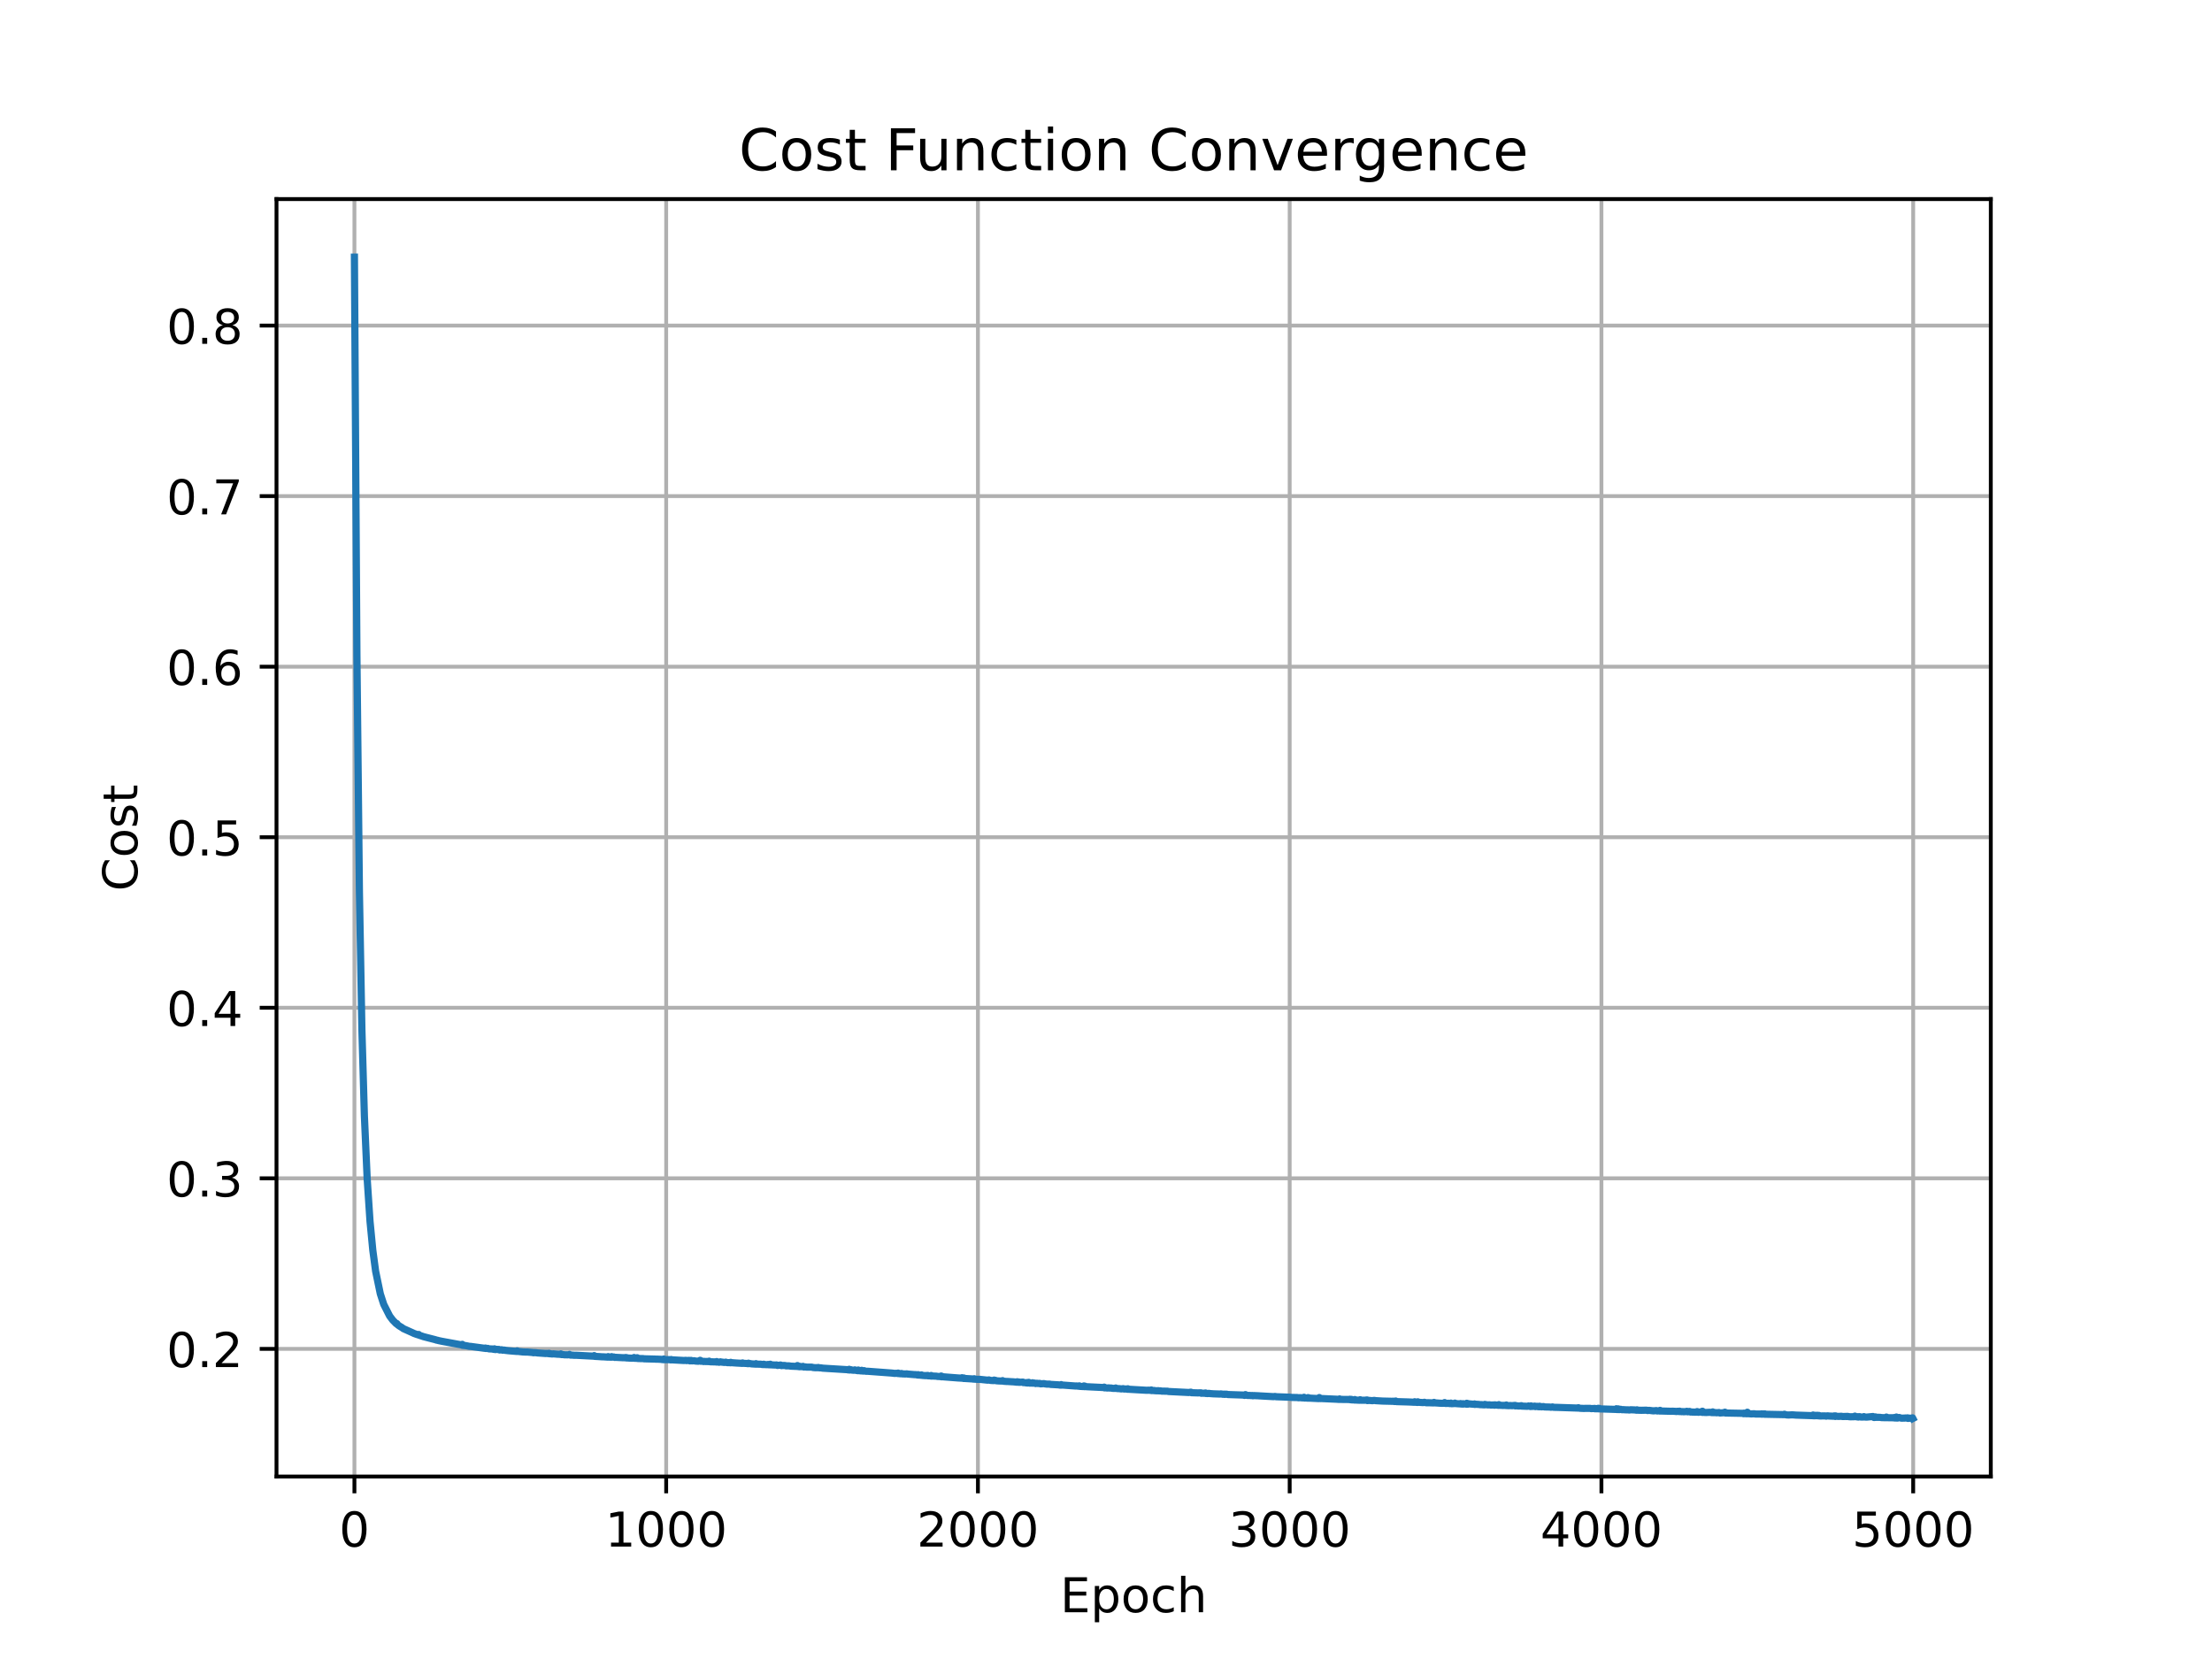 <?xml version="1.0" encoding="utf-8" standalone="no"?>
<!DOCTYPE svg PUBLIC "-//W3C//DTD SVG 1.1//EN"
  "http://www.w3.org/Graphics/SVG/1.1/DTD/svg11.dtd">
<!-- Created with matplotlib (https://matplotlib.org/) -->
<svg height="345.6pt" version="1.1" viewBox="0 0 460.8 345.6" width="460.8pt" xmlns="http://www.w3.org/2000/svg" xmlns:xlink="http://www.w3.org/1999/xlink">
 <defs>
  <style type="text/css">
*{stroke-linecap:butt;stroke-linejoin:round;}
  </style>
 </defs>
 <g id="figure_1">
  <g id="patch_1">
   <path d="M 0 345.6 
L 460.8 345.6 
L 460.8 0 
L 0 0 
z
" style="fill:#ffffff;"/>
  </g>
  <g id="axes_1">
   <g id="patch_2">
    <path d="M 57.6 307.584 
L 414.72 307.584 
L 414.72 41.472 
L 57.6 41.472 
z
" style="fill:#ffffff;"/>
   </g>
   <g id="matplotlib.axis_1">
    <g id="xtick_1">
     <g id="line2d_1">
      <path clip-path="url(#p5c2b0255cf)" d="M 73.833 307.584 
L 73.833 41.472 
" style="fill:none;stroke:#b0b0b0;stroke-linecap:square;stroke-width:0.8;"/>
     </g>
     <g id="line2d_2">
      <defs>
       <path d="M 0 0 
L 0 3.5 
" id="m0bdef5dbe7" style="stroke:#000000;stroke-width:0.8;"/>
      </defs>
      <g>
       <use style="stroke:#000000;stroke-width:0.8;" x="73.833" xlink:href="#m0bdef5dbe7" y="307.584"/>
      </g>
     </g>
     <g id="text_1">
      <!-- 0 -->
      <defs>
       <path d="M 31.781 66.406 
Q 24.172 66.406 20.328 58.906 
Q 16.5 51.422 16.5 36.375 
Q 16.5 21.391 20.328 13.891 
Q 24.172 6.391 31.781 6.391 
Q 39.453 6.391 43.281 13.891 
Q 47.125 21.391 47.125 36.375 
Q 47.125 51.422 43.281 58.906 
Q 39.453 66.406 31.781 66.406 
z
M 31.781 74.219 
Q 44.047 74.219 50.516 64.516 
Q 56.984 54.828 56.984 36.375 
Q 56.984 17.969 50.516 8.266 
Q 44.047 -1.422 31.781 -1.422 
Q 19.531 -1.422 13.062 8.266 
Q 6.594 17.969 6.594 36.375 
Q 6.594 54.828 13.062 64.516 
Q 19.531 74.219 31.781 74.219 
z
" id="DejaVuSans-48"/>
      </defs>
      <g transform="translate(70.651 322.182)scale(0.1 -0.1)">
       <use xlink:href="#DejaVuSans-48"/>
      </g>
     </g>
    </g>
    <g id="xtick_2">
     <g id="line2d_3">
      <path clip-path="url(#p5c2b0255cf)" d="M 138.777 307.584 
L 138.777 41.472 
" style="fill:none;stroke:#b0b0b0;stroke-linecap:square;stroke-width:0.8;"/>
     </g>
     <g id="line2d_4">
      <g>
       <use style="stroke:#000000;stroke-width:0.8;" x="138.777" xlink:href="#m0bdef5dbe7" y="307.584"/>
      </g>
     </g>
     <g id="text_2">
      <!-- 1000 -->
      <defs>
       <path d="M 12.406 8.297 
L 28.516 8.297 
L 28.516 63.922 
L 10.984 60.406 
L 10.984 69.391 
L 28.422 72.906 
L 38.281 72.906 
L 38.281 8.297 
L 54.391 8.297 
L 54.391 0 
L 12.406 0 
z
" id="DejaVuSans-49"/>
      </defs>
      <g transform="translate(126.052 322.182)scale(0.1 -0.1)">
       <use xlink:href="#DejaVuSans-49"/>
       <use x="63.623" xlink:href="#DejaVuSans-48"/>
       <use x="127.246" xlink:href="#DejaVuSans-48"/>
       <use x="190.869" xlink:href="#DejaVuSans-48"/>
      </g>
     </g>
    </g>
    <g id="xtick_3">
     <g id="line2d_5">
      <path clip-path="url(#p5c2b0255cf)" d="M 203.721 307.584 
L 203.721 41.472 
" style="fill:none;stroke:#b0b0b0;stroke-linecap:square;stroke-width:0.8;"/>
     </g>
     <g id="line2d_6">
      <g>
       <use style="stroke:#000000;stroke-width:0.8;" x="203.721" xlink:href="#m0bdef5dbe7" y="307.584"/>
      </g>
     </g>
     <g id="text_3">
      <!-- 2000 -->
      <defs>
       <path d="M 19.188 8.297 
L 53.609 8.297 
L 53.609 0 
L 7.328 0 
L 7.328 8.297 
Q 12.938 14.109 22.625 23.891 
Q 32.328 33.688 34.812 36.531 
Q 39.547 41.844 41.422 45.531 
Q 43.312 49.219 43.312 52.781 
Q 43.312 58.594 39.234 62.25 
Q 35.156 65.922 28.609 65.922 
Q 23.969 65.922 18.812 64.312 
Q 13.672 62.703 7.812 59.422 
L 7.812 69.391 
Q 13.766 71.781 18.938 73 
Q 24.125 74.219 28.422 74.219 
Q 39.75 74.219 46.484 68.547 
Q 53.219 62.891 53.219 53.422 
Q 53.219 48.922 51.531 44.891 
Q 49.859 40.875 45.406 35.406 
Q 44.188 33.984 37.641 27.219 
Q 31.109 20.453 19.188 8.297 
z
" id="DejaVuSans-50"/>
      </defs>
      <g transform="translate(190.996 322.182)scale(0.1 -0.1)">
       <use xlink:href="#DejaVuSans-50"/>
       <use x="63.623" xlink:href="#DejaVuSans-48"/>
       <use x="127.246" xlink:href="#DejaVuSans-48"/>
       <use x="190.869" xlink:href="#DejaVuSans-48"/>
      </g>
     </g>
    </g>
    <g id="xtick_4">
     <g id="line2d_7">
      <path clip-path="url(#p5c2b0255cf)" d="M 268.664 307.584 
L 268.664 41.472 
" style="fill:none;stroke:#b0b0b0;stroke-linecap:square;stroke-width:0.8;"/>
     </g>
     <g id="line2d_8">
      <g>
       <use style="stroke:#000000;stroke-width:0.8;" x="268.664" xlink:href="#m0bdef5dbe7" y="307.584"/>
      </g>
     </g>
     <g id="text_4">
      <!-- 3000 -->
      <defs>
       <path d="M 40.578 39.312 
Q 47.656 37.797 51.625 33 
Q 55.609 28.219 55.609 21.188 
Q 55.609 10.406 48.188 4.484 
Q 40.766 -1.422 27.094 -1.422 
Q 22.516 -1.422 17.656 -0.516 
Q 12.797 0.391 7.625 2.203 
L 7.625 11.719 
Q 11.719 9.328 16.594 8.109 
Q 21.484 6.891 26.812 6.891 
Q 36.078 6.891 40.938 10.547 
Q 45.797 14.203 45.797 21.188 
Q 45.797 27.641 41.281 31.266 
Q 36.766 34.906 28.719 34.906 
L 20.219 34.906 
L 20.219 43.016 
L 29.109 43.016 
Q 36.375 43.016 40.234 45.922 
Q 44.094 48.828 44.094 54.297 
Q 44.094 59.906 40.109 62.906 
Q 36.141 65.922 28.719 65.922 
Q 24.656 65.922 20.016 65.031 
Q 15.375 64.156 9.812 62.312 
L 9.812 71.094 
Q 15.438 72.656 20.344 73.438 
Q 25.25 74.219 29.594 74.219 
Q 40.828 74.219 47.359 69.109 
Q 53.906 64.016 53.906 55.328 
Q 53.906 49.266 50.438 45.094 
Q 46.969 40.922 40.578 39.312 
z
" id="DejaVuSans-51"/>
      </defs>
      <g transform="translate(255.939 322.182)scale(0.1 -0.1)">
       <use xlink:href="#DejaVuSans-51"/>
       <use x="63.623" xlink:href="#DejaVuSans-48"/>
       <use x="127.246" xlink:href="#DejaVuSans-48"/>
       <use x="190.869" xlink:href="#DejaVuSans-48"/>
      </g>
     </g>
    </g>
    <g id="xtick_5">
     <g id="line2d_9">
      <path clip-path="url(#p5c2b0255cf)" d="M 333.608 307.584 
L 333.608 41.472 
" style="fill:none;stroke:#b0b0b0;stroke-linecap:square;stroke-width:0.8;"/>
     </g>
     <g id="line2d_10">
      <g>
       <use style="stroke:#000000;stroke-width:0.8;" x="333.608" xlink:href="#m0bdef5dbe7" y="307.584"/>
      </g>
     </g>
     <g id="text_5">
      <!-- 4000 -->
      <defs>
       <path d="M 37.797 64.312 
L 12.891 25.391 
L 37.797 25.391 
z
M 35.203 72.906 
L 47.609 72.906 
L 47.609 25.391 
L 58.016 25.391 
L 58.016 17.188 
L 47.609 17.188 
L 47.609 0 
L 37.797 0 
L 37.797 17.188 
L 4.891 17.188 
L 4.891 26.703 
z
" id="DejaVuSans-52"/>
      </defs>
      <g transform="translate(320.883 322.182)scale(0.1 -0.1)">
       <use xlink:href="#DejaVuSans-52"/>
       <use x="63.623" xlink:href="#DejaVuSans-48"/>
       <use x="127.246" xlink:href="#DejaVuSans-48"/>
       <use x="190.869" xlink:href="#DejaVuSans-48"/>
      </g>
     </g>
    </g>
    <g id="xtick_6">
     <g id="line2d_11">
      <path clip-path="url(#p5c2b0255cf)" d="M 398.552 307.584 
L 398.552 41.472 
" style="fill:none;stroke:#b0b0b0;stroke-linecap:square;stroke-width:0.8;"/>
     </g>
     <g id="line2d_12">
      <g>
       <use style="stroke:#000000;stroke-width:0.8;" x="398.552" xlink:href="#m0bdef5dbe7" y="307.584"/>
      </g>
     </g>
     <g id="text_6">
      <!-- 5000 -->
      <defs>
       <path d="M 10.797 72.906 
L 49.516 72.906 
L 49.516 64.594 
L 19.828 64.594 
L 19.828 46.734 
Q 21.969 47.469 24.109 47.828 
Q 26.266 48.188 28.422 48.188 
Q 40.625 48.188 47.75 41.5 
Q 54.891 34.812 54.891 23.391 
Q 54.891 11.625 47.562 5.094 
Q 40.234 -1.422 26.906 -1.422 
Q 22.312 -1.422 17.547 -0.641 
Q 12.797 0.141 7.719 1.703 
L 7.719 11.625 
Q 12.109 9.234 16.797 8.062 
Q 21.484 6.891 26.703 6.891 
Q 35.156 6.891 40.078 11.328 
Q 45.016 15.766 45.016 23.391 
Q 45.016 31 40.078 35.438 
Q 35.156 39.891 26.703 39.891 
Q 22.75 39.891 18.812 39.016 
Q 14.891 38.141 10.797 36.281 
z
" id="DejaVuSans-53"/>
      </defs>
      <g transform="translate(385.827 322.182)scale(0.1 -0.1)">
       <use xlink:href="#DejaVuSans-53"/>
       <use x="63.623" xlink:href="#DejaVuSans-48"/>
       <use x="127.246" xlink:href="#DejaVuSans-48"/>
       <use x="190.869" xlink:href="#DejaVuSans-48"/>
      </g>
     </g>
    </g>
    <g id="text_7">
     <!-- Epoch -->
     <defs>
      <path d="M 9.812 72.906 
L 55.906 72.906 
L 55.906 64.594 
L 19.672 64.594 
L 19.672 43.016 
L 54.391 43.016 
L 54.391 34.719 
L 19.672 34.719 
L 19.672 8.297 
L 56.781 8.297 
L 56.781 0 
L 9.812 0 
z
" id="DejaVuSans-69"/>
      <path d="M 18.109 8.203 
L 18.109 -20.797 
L 9.078 -20.797 
L 9.078 54.688 
L 18.109 54.688 
L 18.109 46.391 
Q 20.953 51.266 25.266 53.625 
Q 29.594 56 35.594 56 
Q 45.562 56 51.781 48.094 
Q 58.016 40.188 58.016 27.297 
Q 58.016 14.406 51.781 6.484 
Q 45.562 -1.422 35.594 -1.422 
Q 29.594 -1.422 25.266 0.953 
Q 20.953 3.328 18.109 8.203 
z
M 48.688 27.297 
Q 48.688 37.203 44.609 42.844 
Q 40.531 48.484 33.406 48.484 
Q 26.266 48.484 22.188 42.844 
Q 18.109 37.203 18.109 27.297 
Q 18.109 17.391 22.188 11.75 
Q 26.266 6.109 33.406 6.109 
Q 40.531 6.109 44.609 11.75 
Q 48.688 17.391 48.688 27.297 
z
" id="DejaVuSans-112"/>
      <path d="M 30.609 48.391 
Q 23.391 48.391 19.188 42.75 
Q 14.984 37.109 14.984 27.297 
Q 14.984 17.484 19.156 11.844 
Q 23.344 6.203 30.609 6.203 
Q 37.797 6.203 41.984 11.859 
Q 46.188 17.531 46.188 27.297 
Q 46.188 37.016 41.984 42.703 
Q 37.797 48.391 30.609 48.391 
z
M 30.609 56 
Q 42.328 56 49.016 48.375 
Q 55.719 40.766 55.719 27.297 
Q 55.719 13.875 49.016 6.219 
Q 42.328 -1.422 30.609 -1.422 
Q 18.844 -1.422 12.172 6.219 
Q 5.516 13.875 5.516 27.297 
Q 5.516 40.766 12.172 48.375 
Q 18.844 56 30.609 56 
z
" id="DejaVuSans-111"/>
      <path d="M 48.781 52.594 
L 48.781 44.188 
Q 44.969 46.297 41.141 47.344 
Q 37.312 48.391 33.406 48.391 
Q 24.656 48.391 19.812 42.844 
Q 14.984 37.312 14.984 27.297 
Q 14.984 17.281 19.812 11.734 
Q 24.656 6.203 33.406 6.203 
Q 37.312 6.203 41.141 7.25 
Q 44.969 8.297 48.781 10.406 
L 48.781 2.094 
Q 45.016 0.344 40.984 -0.531 
Q 36.969 -1.422 32.422 -1.422 
Q 20.062 -1.422 12.781 6.344 
Q 5.516 14.109 5.516 27.297 
Q 5.516 40.672 12.859 48.328 
Q 20.219 56 33.016 56 
Q 37.156 56 41.109 55.141 
Q 45.062 54.297 48.781 52.594 
z
" id="DejaVuSans-99"/>
      <path d="M 54.891 33.016 
L 54.891 0 
L 45.906 0 
L 45.906 32.719 
Q 45.906 40.484 42.875 44.328 
Q 39.844 48.188 33.797 48.188 
Q 26.516 48.188 22.312 43.547 
Q 18.109 38.922 18.109 30.906 
L 18.109 0 
L 9.078 0 
L 9.078 75.984 
L 18.109 75.984 
L 18.109 46.188 
Q 21.344 51.125 25.703 53.562 
Q 30.078 56 35.797 56 
Q 45.219 56 50.047 50.172 
Q 54.891 44.344 54.891 33.016 
z
" id="DejaVuSans-104"/>
     </defs>
     <g transform="translate(220.849 335.861)scale(0.1 -0.1)">
      <use xlink:href="#DejaVuSans-69"/>
      <use x="63.184" xlink:href="#DejaVuSans-112"/>
      <use x="126.66" xlink:href="#DejaVuSans-111"/>
      <use x="187.842" xlink:href="#DejaVuSans-99"/>
      <use x="242.822" xlink:href="#DejaVuSans-104"/>
     </g>
    </g>
   </g>
   <g id="matplotlib.axis_2">
    <g id="ytick_1">
     <g id="line2d_13">
      <path clip-path="url(#p5c2b0255cf)" d="M 57.6 280.993 
L 414.72 280.993 
" style="fill:none;stroke:#b0b0b0;stroke-linecap:square;stroke-width:0.8;"/>
     </g>
     <g id="line2d_14">
      <defs>
       <path d="M 0 0 
L -3.5 0 
" id="m30c9bc2211" style="stroke:#000000;stroke-width:0.8;"/>
      </defs>
      <g>
       <use style="stroke:#000000;stroke-width:0.8;" x="57.6" xlink:href="#m30c9bc2211" y="280.993"/>
      </g>
     </g>
     <g id="text_8">
      <!-- 0.2 -->
      <defs>
       <path d="M 10.688 12.406 
L 21 12.406 
L 21 0 
L 10.688 0 
z
" id="DejaVuSans-46"/>
      </defs>
      <g transform="translate(34.697 284.792)scale(0.1 -0.1)">
       <use xlink:href="#DejaVuSans-48"/>
       <use x="63.623" xlink:href="#DejaVuSans-46"/>
       <use x="95.41" xlink:href="#DejaVuSans-50"/>
      </g>
     </g>
    </g>
    <g id="ytick_2">
     <g id="line2d_15">
      <path clip-path="url(#p5c2b0255cf)" d="M 57.6 245.465 
L 414.72 245.465 
" style="fill:none;stroke:#b0b0b0;stroke-linecap:square;stroke-width:0.8;"/>
     </g>
     <g id="line2d_16">
      <g>
       <use style="stroke:#000000;stroke-width:0.8;" x="57.6" xlink:href="#m30c9bc2211" y="245.465"/>
      </g>
     </g>
     <g id="text_9">
      <!-- 0.3 -->
      <g transform="translate(34.697 249.264)scale(0.1 -0.1)">
       <use xlink:href="#DejaVuSans-48"/>
       <use x="63.623" xlink:href="#DejaVuSans-46"/>
       <use x="95.41" xlink:href="#DejaVuSans-51"/>
      </g>
     </g>
    </g>
    <g id="ytick_3">
     <g id="line2d_17">
      <path clip-path="url(#p5c2b0255cf)" d="M 57.6 209.936 
L 414.72 209.936 
" style="fill:none;stroke:#b0b0b0;stroke-linecap:square;stroke-width:0.8;"/>
     </g>
     <g id="line2d_18">
      <g>
       <use style="stroke:#000000;stroke-width:0.8;" x="57.6" xlink:href="#m30c9bc2211" y="209.936"/>
      </g>
     </g>
     <g id="text_10">
      <!-- 0.4 -->
      <g transform="translate(34.697 213.736)scale(0.1 -0.1)">
       <use xlink:href="#DejaVuSans-48"/>
       <use x="63.623" xlink:href="#DejaVuSans-46"/>
       <use x="95.41" xlink:href="#DejaVuSans-52"/>
      </g>
     </g>
    </g>
    <g id="ytick_4">
     <g id="line2d_19">
      <path clip-path="url(#p5c2b0255cf)" d="M 57.6 174.408 
L 414.72 174.408 
" style="fill:none;stroke:#b0b0b0;stroke-linecap:square;stroke-width:0.8;"/>
     </g>
     <g id="line2d_20">
      <g>
       <use style="stroke:#000000;stroke-width:0.8;" x="57.6" xlink:href="#m30c9bc2211" y="174.408"/>
      </g>
     </g>
     <g id="text_11">
      <!-- 0.5 -->
      <g transform="translate(34.697 178.207)scale(0.1 -0.1)">
       <use xlink:href="#DejaVuSans-48"/>
       <use x="63.623" xlink:href="#DejaVuSans-46"/>
       <use x="95.41" xlink:href="#DejaVuSans-53"/>
      </g>
     </g>
    </g>
    <g id="ytick_5">
     <g id="line2d_21">
      <path clip-path="url(#p5c2b0255cf)" d="M 57.6 138.88 
L 414.72 138.88 
" style="fill:none;stroke:#b0b0b0;stroke-linecap:square;stroke-width:0.8;"/>
     </g>
     <g id="line2d_22">
      <g>
       <use style="stroke:#000000;stroke-width:0.8;" x="57.6" xlink:href="#m30c9bc2211" y="138.88"/>
      </g>
     </g>
     <g id="text_12">
      <!-- 0.6 -->
      <defs>
       <path d="M 33.016 40.375 
Q 26.375 40.375 22.484 35.828 
Q 18.609 31.297 18.609 23.391 
Q 18.609 15.531 22.484 10.953 
Q 26.375 6.391 33.016 6.391 
Q 39.656 6.391 43.531 10.953 
Q 47.406 15.531 47.406 23.391 
Q 47.406 31.297 43.531 35.828 
Q 39.656 40.375 33.016 40.375 
z
M 52.594 71.297 
L 52.594 62.312 
Q 48.875 64.062 45.094 64.984 
Q 41.312 65.922 37.594 65.922 
Q 27.828 65.922 22.672 59.328 
Q 17.531 52.734 16.797 39.406 
Q 19.672 43.656 24.016 45.922 
Q 28.375 48.188 33.594 48.188 
Q 44.578 48.188 50.953 41.516 
Q 57.328 34.859 57.328 23.391 
Q 57.328 12.156 50.688 5.359 
Q 44.047 -1.422 33.016 -1.422 
Q 20.359 -1.422 13.672 8.266 
Q 6.984 17.969 6.984 36.375 
Q 6.984 53.656 15.188 63.938 
Q 23.391 74.219 37.203 74.219 
Q 40.922 74.219 44.703 73.484 
Q 48.484 72.75 52.594 71.297 
z
" id="DejaVuSans-54"/>
      </defs>
      <g transform="translate(34.697 142.679)scale(0.1 -0.1)">
       <use xlink:href="#DejaVuSans-48"/>
       <use x="63.623" xlink:href="#DejaVuSans-46"/>
       <use x="95.41" xlink:href="#DejaVuSans-54"/>
      </g>
     </g>
    </g>
    <g id="ytick_6">
     <g id="line2d_23">
      <path clip-path="url(#p5c2b0255cf)" d="M 57.6 103.352 
L 414.72 103.352 
" style="fill:none;stroke:#b0b0b0;stroke-linecap:square;stroke-width:0.8;"/>
     </g>
     <g id="line2d_24">
      <g>
       <use style="stroke:#000000;stroke-width:0.8;" x="57.6" xlink:href="#m30c9bc2211" y="103.352"/>
      </g>
     </g>
     <g id="text_13">
      <!-- 0.7 -->
      <defs>
       <path d="M 8.203 72.906 
L 55.078 72.906 
L 55.078 68.703 
L 28.609 0 
L 18.312 0 
L 43.219 64.594 
L 8.203 64.594 
z
" id="DejaVuSans-55"/>
      </defs>
      <g transform="translate(34.697 107.151)scale(0.1 -0.1)">
       <use xlink:href="#DejaVuSans-48"/>
       <use x="63.623" xlink:href="#DejaVuSans-46"/>
       <use x="95.41" xlink:href="#DejaVuSans-55"/>
      </g>
     </g>
    </g>
    <g id="ytick_7">
     <g id="line2d_25">
      <path clip-path="url(#p5c2b0255cf)" d="M 57.6 67.823 
L 414.72 67.823 
" style="fill:none;stroke:#b0b0b0;stroke-linecap:square;stroke-width:0.8;"/>
     </g>
     <g id="line2d_26">
      <g>
       <use style="stroke:#000000;stroke-width:0.8;" x="57.6" xlink:href="#m30c9bc2211" y="67.823"/>
      </g>
     </g>
     <g id="text_14">
      <!-- 0.8 -->
      <defs>
       <path d="M 31.781 34.625 
Q 24.75 34.625 20.719 30.859 
Q 16.703 27.094 16.703 20.516 
Q 16.703 13.922 20.719 10.156 
Q 24.75 6.391 31.781 6.391 
Q 38.812 6.391 42.859 10.172 
Q 46.922 13.969 46.922 20.516 
Q 46.922 27.094 42.891 30.859 
Q 38.875 34.625 31.781 34.625 
z
M 21.922 38.812 
Q 15.578 40.375 12.031 44.719 
Q 8.5 49.078 8.5 55.328 
Q 8.5 64.062 14.719 69.141 
Q 20.953 74.219 31.781 74.219 
Q 42.672 74.219 48.875 69.141 
Q 55.078 64.062 55.078 55.328 
Q 55.078 49.078 51.531 44.719 
Q 48 40.375 41.703 38.812 
Q 48.828 37.156 52.797 32.312 
Q 56.781 27.484 56.781 20.516 
Q 56.781 9.906 50.312 4.234 
Q 43.844 -1.422 31.781 -1.422 
Q 19.734 -1.422 13.25 4.234 
Q 6.781 9.906 6.781 20.516 
Q 6.781 27.484 10.781 32.312 
Q 14.797 37.156 21.922 38.812 
z
M 18.312 54.391 
Q 18.312 48.734 21.844 45.562 
Q 25.391 42.391 31.781 42.391 
Q 38.141 42.391 41.719 45.562 
Q 45.312 48.734 45.312 54.391 
Q 45.312 60.062 41.719 63.234 
Q 38.141 66.406 31.781 66.406 
Q 25.391 66.406 21.844 63.234 
Q 18.312 60.062 18.312 54.391 
z
" id="DejaVuSans-56"/>
      </defs>
      <g transform="translate(34.697 71.623)scale(0.1 -0.1)">
       <use xlink:href="#DejaVuSans-48"/>
       <use x="63.623" xlink:href="#DejaVuSans-46"/>
       <use x="95.41" xlink:href="#DejaVuSans-56"/>
      </g>
     </g>
    </g>
    <g id="text_15">
     <!-- Cost -->
     <defs>
      <path d="M 64.406 67.281 
L 64.406 56.891 
Q 59.422 61.531 53.781 63.812 
Q 48.141 66.109 41.797 66.109 
Q 29.297 66.109 22.656 58.469 
Q 16.016 50.828 16.016 36.375 
Q 16.016 21.969 22.656 14.328 
Q 29.297 6.688 41.797 6.688 
Q 48.141 6.688 53.781 8.984 
Q 59.422 11.281 64.406 15.922 
L 64.406 5.609 
Q 59.234 2.094 53.438 0.328 
Q 47.656 -1.422 41.219 -1.422 
Q 24.656 -1.422 15.125 8.703 
Q 5.609 18.844 5.609 36.375 
Q 5.609 53.953 15.125 64.078 
Q 24.656 74.219 41.219 74.219 
Q 47.75 74.219 53.531 72.484 
Q 59.328 70.75 64.406 67.281 
z
" id="DejaVuSans-67"/>
      <path d="M 44.281 53.078 
L 44.281 44.578 
Q 40.484 46.531 36.375 47.5 
Q 32.281 48.484 27.875 48.484 
Q 21.188 48.484 17.844 46.438 
Q 14.5 44.391 14.5 40.281 
Q 14.5 37.156 16.891 35.375 
Q 19.281 33.594 26.516 31.984 
L 29.594 31.297 
Q 39.156 29.25 43.188 25.516 
Q 47.219 21.781 47.219 15.094 
Q 47.219 7.469 41.188 3.016 
Q 35.156 -1.422 24.609 -1.422 
Q 20.219 -1.422 15.453 -0.562 
Q 10.688 0.297 5.422 2 
L 5.422 11.281 
Q 10.406 8.688 15.234 7.391 
Q 20.062 6.109 24.812 6.109 
Q 31.156 6.109 34.562 8.281 
Q 37.984 10.453 37.984 14.406 
Q 37.984 18.062 35.516 20.016 
Q 33.062 21.969 24.703 23.781 
L 21.578 24.516 
Q 13.234 26.266 9.516 29.906 
Q 5.812 33.547 5.812 39.891 
Q 5.812 47.609 11.281 51.797 
Q 16.75 56 26.812 56 
Q 31.781 56 36.172 55.266 
Q 40.578 54.547 44.281 53.078 
z
" id="DejaVuSans-115"/>
      <path d="M 18.312 70.219 
L 18.312 54.688 
L 36.812 54.688 
L 36.812 47.703 
L 18.312 47.703 
L 18.312 18.016 
Q 18.312 11.328 20.141 9.422 
Q 21.969 7.516 27.594 7.516 
L 36.812 7.516 
L 36.812 0 
L 27.594 0 
Q 17.188 0 13.234 3.875 
Q 9.281 7.766 9.281 18.016 
L 9.281 47.703 
L 2.688 47.703 
L 2.688 54.688 
L 9.281 54.688 
L 9.281 70.219 
z
" id="DejaVuSans-116"/>
     </defs>
     <g transform="translate(28.617 185.644)rotate(-90)scale(0.1 -0.1)">
      <use xlink:href="#DejaVuSans-67"/>
      <use x="69.824" xlink:href="#DejaVuSans-111"/>
      <use x="131.006" xlink:href="#DejaVuSans-115"/>
      <use x="183.105" xlink:href="#DejaVuSans-116"/>
     </g>
    </g>
   </g>
   <g id="line2d_27">
    <path clip-path="url(#p5c2b0255cf)" d="M 73.833 53.568 
L 74.352 136.465 
L 74.872 185.794 
L 75.391 214.508 
L 75.911 232.516 
L 76.495 245.658 
L 77.08 254.417 
L 77.664 260.462 
L 78.249 264.812 
L 79.223 269.513 
L 79.937 271.72 
L 81.171 274.154 
L 81.821 275.013 
L 82.535 275.742 
L 82.665 275.715 
L 82.86 275.993 
L 83.25 276.268 
L 83.769 276.586 
L 84.029 276.778 
L 86.042 277.679 
L 86.172 277.751 
L 86.692 277.942 
L 87.146 278.09 
L 87.211 277.993 
L 87.406 278.183 
L 87.796 278.301 
L 88.25 278.458 
L 88.445 278.507 
L 88.9 278.625 
L 90.523 279.04 
L 90.718 279.095 
L 90.978 279.183 
L 91.108 279.196 
L 91.368 279.269 
L 92.082 279.42 
L 96.173 280.167 
L 96.303 280.052 
L 96.368 280.26 
L 96.433 280.236 
L 96.693 280.289 
L 96.888 280.296 
L 97.342 280.377 
L 97.797 280.474 
L 97.992 280.471 
L 101.044 280.887 
L 101.109 280.82 
L 101.174 280.908 
L 101.629 280.896 
L 101.824 280.988 
L 102.538 281.018 
L 102.798 281.08 
L 102.928 281.108 
L 102.993 280.983 
L 103.187 281.135 
L 103.577 281.09 
L 103.837 281.151 
L 103.902 281.108 
L 104.097 281.225 
L 104.486 281.176 
L 104.681 281.268 
L 105.071 281.237 
L 105.266 281.307 
L 105.46 281.324 
L 105.85 281.373 
L 106.889 281.464 
L 107.668 281.528 
L 107.733 281.414 
L 107.798 281.51 
L 108.902 281.634 
L 109.617 281.665 
L 109.812 281.653 
L 110.981 281.754 
L 111.111 281.802 
L 111.305 281.771 
L 111.76 281.8 
L 111.955 281.84 
L 112.28 281.859 
L 112.539 281.877 
L 113.643 281.957 
L 113.838 281.944 
L 114.098 281.963 
L 114.293 281.988 
L 114.358 281.914 
L 114.488 282.02 
L 114.682 282.002 
L 114.812 282.029 
L 114.942 282.067 
L 115.267 282.032 
L 115.527 282.052 
L 115.916 282.084 
L 116.046 282.103 
L 116.241 282.102 
L 116.761 282.138 
L 116.826 282.043 
L 116.955 282.18 
L 117.215 282.178 
L 117.475 282.207 
L 117.605 282.231 
L 118.254 282.238 
L 118.579 282.204 
L 118.644 282.147 
L 118.839 282.289 
L 119.164 282.29 
L 119.618 282.329 
L 120.073 282.328 
L 123.71 282.518 
L 123.775 282.397 
L 123.904 282.554 
L 124.749 282.6 
L 125.398 282.647 
L 125.593 282.643 
L 126.632 282.712 
L 126.697 282.608 
L 126.827 282.704 
L 127.346 282.725 
L 127.411 282.613 
L 127.541 282.713 
L 127.866 282.681 
L 128.061 282.769 
L 128.191 282.753 
L 129.749 282.835 
L 130.009 282.839 
L 130.269 282.836 
L 130.334 282.796 
L 130.464 282.882 
L 130.529 282.814 
L 130.594 282.88 
L 131.243 282.919 
L 131.698 282.937 
L 132.022 282.911 
L 132.087 282.793 
L 132.217 282.956 
L 132.477 282.949 
L 132.672 282.976 
L 132.737 282.841 
L 132.932 283.007 
L 133.841 283.017 
L 134.036 283.03 
L 134.166 283.062 
L 136.569 283.125 
L 136.698 283.152 
L 136.828 283.133 
L 137.673 283.171 
L 137.867 283.207 
L 138.192 283.238 
L 138.257 283.11 
L 138.322 283.246 
L 138.387 283.204 
L 138.582 283.197 
L 138.712 283.249 
L 138.842 283.236 
L 139.426 283.242 
L 139.751 283.295 
L 139.816 283.214 
L 139.881 283.272 
L 142.478 283.415 
L 142.868 283.384 
L 142.998 283.434 
L 143.518 283.392 
L 143.712 283.494 
L 143.777 283.411 
L 143.842 283.488 
L 143.972 283.398 
L 144.167 283.497 
L 144.622 283.464 
L 144.881 283.536 
L 145.466 283.571 
L 145.856 283.377 
L 145.985 283.574 
L 146.31 283.565 
L 146.57 283.632 
L 146.7 283.597 
L 147.089 283.64 
L 147.284 283.607 
L 147.544 283.653 
L 147.674 283.624 
L 147.739 283.554 
L 147.934 283.683 
L 149.168 283.715 
L 149.233 283.74 
L 149.298 283.639 
L 149.362 283.72 
L 149.817 283.78 
L 150.077 283.69 
L 150.272 283.766 
L 150.467 283.753 
L 150.661 283.797 
L 150.986 283.822 
L 151.181 283.761 
L 151.506 283.869 
L 151.895 283.862 
L 152.155 283.889 
L 152.22 283.8 
L 152.285 283.871 
L 152.48 283.875 
L 153.519 283.95 
L 153.779 283.962 
L 154.168 283.984 
L 154.623 284.015 
L 154.688 283.922 
L 154.753 283.993 
L 155.532 284.036 
L 155.857 284.082 
L 155.922 283.977 
L 155.987 284.055 
L 156.182 284.049 
L 156.571 284.118 
L 157.416 284.171 
L 157.48 284.076 
L 157.545 284.168 
L 158.52 284.19 
L 158.714 284.239 
L 159.039 284.265 
L 159.104 284.188 
L 159.169 284.251 
L 159.624 284.281 
L 159.883 284.29 
L 160.013 284.237 
L 160.208 284.316 
L 160.403 284.269 
L 160.468 284.193 
L 160.533 284.329 
L 160.598 284.283 
L 160.793 284.329 
L 161.507 284.361 
L 161.767 284.34 
L 161.962 284.447 
L 162.611 284.355 
L 162.806 284.485 
L 162.936 284.453 
L 163.131 284.458 
L 163.52 284.457 
L 163.78 284.537 
L 164.235 284.525 
L 164.429 284.542 
L 164.754 284.597 
L 165.598 284.632 
L 165.988 284.648 
L 166.053 284.65 
L 166.118 284.47 
L 166.248 284.674 
L 166.443 284.65 
L 166.508 284.711 
L 166.573 284.628 
L 166.832 284.71 
L 167.027 284.67 
L 167.222 284.716 
L 167.287 284.641 
L 167.482 284.781 
L 167.677 284.736 
L 168.066 284.801 
L 168.261 284.802 
L 169.105 284.803 
L 169.365 284.877 
L 169.885 284.921 
L 170.08 284.904 
L 170.209 284.921 
L 170.339 284.911 
L 170.469 284.872 
L 170.664 284.948 
L 171.054 284.954 
L 171.378 285.014 
L 176.574 285.333 
L 176.704 285.382 
L 176.899 285.248 
L 177.029 285.402 
L 177.288 285.34 
L 177.483 285.426 
L 177.678 285.432 
L 177.873 285.449 
L 178.068 285.372 
L 178.263 285.463 
L 178.717 285.541 
L 178.782 285.4 
L 178.847 285.523 
L 179.432 285.59 
L 179.496 285.46 
L 179.561 285.562 
L 179.821 285.622 
L 180.016 285.532 
L 180.276 285.65 
L 180.795 285.661 
L 185.731 286.028 
L 185.991 286.057 
L 186.316 286.099 
L 186.9 286.086 
L 187.03 286.126 
L 187.095 286.04 
L 187.16 286.143 
L 187.225 286.085 
L 187.549 286.184 
L 187.809 286.123 
L 187.939 286.198 
L 188.589 286.224 
L 188.913 286.198 
L 189.108 286.243 
L 190.472 286.357 
L 190.732 286.354 
L 191.186 286.446 
L 191.251 286.368 
L 191.316 286.451 
L 191.576 286.451 
L 191.901 286.498 
L 191.966 286.418 
L 192.031 286.504 
L 192.161 286.524 
L 192.875 286.576 
L 193.005 286.537 
L 193.2 286.59 
L 193.265 286.53 
L 193.329 286.608 
L 193.849 286.621 
L 193.914 286.654 
L 193.979 286.54 
L 194.044 286.668 
L 194.109 286.612 
L 194.239 286.652 
L 195.083 286.687 
L 195.278 286.734 
L 195.992 286.765 
L 196.057 286.649 
L 196.122 286.814 
L 196.187 286.787 
L 196.252 286.722 
L 196.317 286.802 
L 199.629 287.058 
L 200.019 287.077 
L 200.343 287.097 
L 200.408 287.007 
L 200.473 287.088 
L 200.603 287.05 
L 200.733 287.16 
L 200.798 287.062 
L 200.928 287.158 
L 202.616 287.26 
L 202.811 287.302 
L 202.941 287.217 
L 203.136 287.319 
L 203.331 287.318 
L 203.591 287.346 
L 204.045 287.336 
L 205.799 287.52 
L 205.994 287.457 
L 206.253 287.545 
L 206.383 287.565 
L 206.968 287.598 
L 207.098 287.495 
L 207.292 287.594 
L 207.357 287.549 
L 207.552 287.638 
L 208.072 287.675 
L 208.786 287.699 
L 208.851 287.613 
L 208.916 287.67 
L 209.111 287.744 
L 209.76 287.79 
L 209.89 287.784 
L 210.67 287.836 
L 211.124 287.857 
L 211.839 287.938 
L 211.903 287.842 
L 211.968 287.906 
L 212.163 287.95 
L 212.228 287.887 
L 212.293 287.964 
L 213.072 287.915 
L 213.202 288.028 
L 213.332 288 
L 213.787 288.08 
L 213.982 288.006 
L 214.047 288.109 
L 214.112 288.055 
L 214.176 288.074 
L 214.306 287.967 
L 214.501 288.13 
L 214.696 288.12 
L 215.021 288.125 
L 215.086 288.057 
L 215.151 288.143 
L 215.345 288.106 
L 215.54 288.13 
L 215.735 288.213 
L 215.995 288.157 
L 216.19 288.209 
L 216.579 288.186 
L 216.774 288.284 
L 217.489 288.229 
L 217.683 288.283 
L 218.073 288.338 
L 218.658 288.338 
L 218.852 288.393 
L 220.476 288.487 
L 220.866 288.549 
L 220.996 288.555 
L 221.061 288.436 
L 221.125 288.548 
L 221.32 288.53 
L 224.048 288.731 
L 224.243 288.72 
L 224.762 288.78 
L 224.827 288.697 
L 224.892 288.783 
L 225.022 288.811 
L 225.737 288.849 
L 225.801 288.716 
L 225.931 288.864 
L 225.996 288.756 
L 226.061 288.845 
L 226.451 288.881 
L 229.958 289.052 
L 230.023 288.966 
L 230.088 289.116 
L 230.153 289.087 
L 230.348 289.095 
L 230.477 289.129 
L 230.737 289.15 
L 230.932 289.11 
L 231.127 289.147 
L 231.322 289.156 
L 231.452 289.137 
L 231.711 289.214 
L 232.361 289.227 
L 232.426 289.141 
L 232.491 289.207 
L 232.75 289.265 
L 233.14 289.278 
L 233.595 289.335 
L 233.984 289.283 
L 234.179 289.358 
L 234.309 289.331 
L 234.569 289.369 
L 234.829 289.325 
L 234.894 289.409 
L 234.959 289.308 
L 235.023 289.401 
L 238.855 289.621 
L 239.115 289.62 
L 239.245 289.595 
L 239.699 289.642 
L 239.829 289.552 
L 239.894 289.679 
L 239.959 289.634 
L 240.154 289.691 
L 240.414 289.655 
L 240.609 289.717 
L 240.933 289.72 
L 241.128 289.743 
L 241.258 289.702 
L 241.453 289.753 
L 241.713 289.731 
L 242.037 289.802 
L 243.206 289.81 
L 243.401 289.873 
L 247.363 290.069 
L 247.623 290.084 
L 248.077 290.014 
L 248.207 290.126 
L 249.376 290.163 
L 249.571 290.166 
L 250.155 290.15 
L 250.285 290.249 
L 250.415 290.22 
L 250.805 290.241 
L 251.13 290.18 
L 251.195 290.289 
L 251.259 290.233 
L 251.519 290.312 
L 251.844 290.258 
L 252.039 290.304 
L 252.428 290.333 
L 252.753 290.358 
L 253.922 290.398 
L 254.117 290.407 
L 254.377 290.374 
L 254.766 290.462 
L 255.026 290.419 
L 255.156 290.476 
L 255.351 290.422 
L 255.611 290.455 
L 255.806 290.506 
L 258.988 290.616 
L 259.248 290.683 
L 259.442 290.52 
L 259.507 290.646 
L 259.572 290.581 
L 259.832 290.692 
L 260.352 290.693 
L 260.611 290.73 
L 260.871 290.709 
L 261.001 290.766 
L 261.131 290.721 
L 262.17 290.767 
L 262.365 290.784 
L 265.287 290.946 
L 265.417 290.931 
L 265.612 290.901 
L 265.872 290.968 
L 266.067 290.971 
L 268.664 291.064 
L 268.989 291.095 
L 269.184 291.113 
L 270.223 291.131 
L 270.483 291.174 
L 270.808 291.165 
L 271.002 291.167 
L 271.262 291.202 
L 271.587 291.208 
L 271.652 291.079 
L 271.782 291.238 
L 272.106 291.213 
L 272.301 291.253 
L 272.431 291.261 
L 272.496 291.145 
L 272.561 291.251 
L 272.626 291.178 
L 272.691 291.263 
L 272.886 291.257 
L 273.405 291.287 
L 274.769 291.354 
L 274.834 291.136 
L 274.899 291.272 
L 275.094 291.348 
L 275.224 291.338 
L 278.341 291.479 
L 278.991 291.523 
L 279.055 291.417 
L 279.12 291.478 
L 279.25 291.521 
L 281.134 291.543 
L 281.199 291.489 
L 281.328 291.594 
L 281.523 291.519 
L 281.653 291.628 
L 281.978 291.621 
L 282.173 291.656 
L 282.238 291.549 
L 282.303 291.649 
L 283.277 291.698 
L 283.342 291.585 
L 283.407 291.675 
L 283.602 291.695 
L 284.121 291.697 
L 284.316 291.694 
L 284.771 291.635 
L 284.835 291.764 
L 284.9 291.681 
L 284.965 291.76 
L 285.03 291.699 
L 285.16 291.744 
L 285.29 291.735 
L 285.485 291.754 
L 285.939 291.79 
L 286.199 291.726 
L 286.394 291.746 
L 286.589 291.783 
L 288.018 291.867 
L 290.096 291.916 
L 290.226 291.889 
L 290.421 291.962 
L 290.68 291.95 
L 290.745 291.855 
L 290.94 291.983 
L 293.278 292.05 
L 293.863 292.074 
L 294.642 292.116 
L 294.707 292.008 
L 294.837 292.107 
L 295.291 292.151 
L 295.356 292.022 
L 295.421 292.118 
L 296.46 292.186 
L 296.72 292.125 
L 297.11 292.217 
L 297.564 292.214 
L 298.669 292.253 
L 298.733 292.14 
L 298.798 292.224 
L 298.993 292.246 
L 299.578 292.282 
L 299.773 292.3 
L 300.292 292.328 
L 300.682 292.324 
L 300.877 292.319 
L 300.942 292.181 
L 301.136 292.362 
L 301.331 292.354 
L 301.526 292.355 
L 301.656 292.314 
L 301.851 292.37 
L 302.111 292.397 
L 302.24 292.286 
L 302.435 292.415 
L 303.02 292.379 
L 303.085 292.291 
L 303.15 292.379 
L 303.734 292.427 
L 304.189 292.453 
L 304.254 292.388 
L 304.319 292.472 
L 304.708 292.491 
L 304.773 292.418 
L 304.838 292.49 
L 305.163 292.444 
L 305.488 292.519 
L 305.553 292.329 
L 305.617 292.454 
L 305.747 292.518 
L 305.812 292.388 
L 305.877 292.433 
L 307.046 292.537 
L 307.176 292.469 
L 307.241 292.567 
L 307.306 292.515 
L 307.501 292.537 
L 308.02 292.566 
L 308.41 292.619 
L 308.605 292.604 
L 308.735 292.626 
L 309.254 292.659 
L 309.319 292.563 
L 309.384 292.611 
L 309.514 292.607 
L 309.839 292.656 
L 310.034 292.67 
L 310.229 292.64 
L 310.423 292.669 
L 310.553 292.702 
L 310.683 292.693 
L 311.268 292.673 
L 311.333 292.732 
L 311.398 292.652 
L 312.177 292.753 
L 312.242 292.611 
L 312.372 292.739 
L 312.891 292.764 
L 313.151 292.783 
L 313.411 292.752 
L 313.606 292.787 
L 313.8 292.689 
L 313.93 292.812 
L 314.06 292.797 
L 314.32 292.829 
L 314.58 292.795 
L 314.969 292.83 
L 315.619 292.767 
L 315.684 292.878 
L 315.749 292.817 
L 316.268 292.895 
L 316.528 292.891 
L 316.853 292.88 
L 316.918 292.827 
L 316.983 292.915 
L 318.217 292.963 
L 318.411 292.885 
L 318.541 292.941 
L 318.866 293.006 
L 318.931 292.871 
L 318.996 292.961 
L 319.256 292.984 
L 319.71 292.922 
L 319.84 293.021 
L 320.165 292.957 
L 320.36 293.03 
L 320.49 293.006 
L 320.62 293.061 
L 320.684 292.947 
L 320.749 293.048 
L 320.944 292.994 
L 321.139 293.073 
L 321.529 293.009 
L 321.724 293.092 
L 322.828 293.116 
L 323.152 293.161 
L 323.412 293.087 
L 323.607 293.161 
L 324.127 293.182 
L 324.256 293.179 
L 328.738 293.328 
L 328.802 293.249 
L 328.867 293.307 
L 329.127 293.367 
L 330.036 293.408 
L 330.166 293.388 
L 331.27 293.388 
L 331.465 293.449 
L 331.725 293.425 
L 332.05 293.431 
L 332.18 293.393 
L 332.309 293.476 
L 332.504 293.434 
L 332.699 293.48 
L 332.894 293.43 
L 332.959 293.371 
L 333.024 293.452 
L 333.089 293.494 
L 333.154 293.393 
L 333.219 293.492 
L 336.661 293.607 
L 336.726 293.465 
L 336.791 293.577 
L 336.92 293.637 
L 337.115 293.499 
L 337.31 293.644 
L 337.57 293.576 
L 337.895 293.671 
L 338.154 293.65 
L 338.349 293.671 
L 338.804 293.695 
L 339.129 293.694 
L 339.453 293.736 
L 339.648 293.677 
L 340.557 293.714 
L 340.882 293.767 
L 341.012 293.691 
L 341.142 293.767 
L 341.726 293.784 
L 341.921 293.79 
L 343.025 293.764 
L 343.22 293.839 
L 343.545 293.801 
L 343.675 293.814 
L 344.324 293.898 
L 344.584 293.899 
L 345.038 293.848 
L 345.233 293.929 
L 345.688 293.881 
L 345.753 293.946 
L 345.818 293.801 
L 345.948 293.936 
L 348.156 293.997 
L 348.416 293.981 
L 348.935 294.008 
L 349.26 294.045 
L 349.39 293.998 
L 349.52 294.018 
L 349.779 293.985 
L 349.844 294.059 
L 349.909 293.975 
L 350.234 294.081 
L 350.559 294.059 
L 350.754 294.098 
L 350.883 294.064 
L 351.078 294.083 
L 351.403 294.003 
L 351.598 294.109 
L 351.793 294.038 
L 351.987 294.031 
L 352.182 294.155 
L 352.377 294.131 
L 352.637 294.174 
L 352.897 294.148 
L 353.027 294.18 
L 353.156 294.188 
L 353.416 294.125 
L 353.481 294.181 
L 353.546 294.056 
L 353.611 294.14 
L 353.806 294.207 
L 354.52 294.076 
L 354.585 294.22 
L 354.65 293.985 
L 354.715 294.231 
L 354.78 294.169 
L 354.91 294.209 
L 355.04 294.23 
L 355.429 294.246 
L 356.014 294.214 
L 356.209 294.207 
L 356.663 294.275 
L 356.793 294.125 
L 356.923 294.279 
L 357.378 294.263 
L 357.573 294.311 
L 358.092 294.253 
L 358.287 294.352 
L 359.261 294.279 
L 359.326 294.184 
L 359.456 294.359 
L 359.521 294.267 
L 359.586 294.358 
L 363.158 294.427 
L 363.223 294.503 
L 363.288 294.385 
L 363.353 294.472 
L 363.937 294.509 
L 364.002 294.195 
L 364.132 294.492 
L 364.846 294.542 
L 365.431 294.511 
L 365.756 294.572 
L 366.665 294.564 
L 366.925 294.589 
L 366.989 294.528 
L 367.054 294.604 
L 367.444 294.537 
L 367.574 294.614 
L 367.639 294.536 
L 367.704 294.622 
L 367.834 294.616 
L 371.665 294.693 
L 371.73 294.608 
L 371.795 294.67 
L 372.185 294.75 
L 372.575 294.772 
L 373.354 294.732 
L 373.809 294.764 
L 374.068 294.789 
L 377.64 294.91 
L 377.705 294.774 
L 377.9 294.94 
L 378.225 294.84 
L 378.29 294.93 
L 378.355 294.881 
L 378.549 294.905 
L 378.614 294.836 
L 378.679 294.917 
L 378.809 294.952 
L 378.939 294.865 
L 379.134 294.974 
L 380.173 294.955 
L 380.433 295.009 
L 380.693 294.941 
L 381.017 294.985 
L 381.992 295.028 
L 382.121 294.952 
L 382.316 295.074 
L 382.381 294.959 
L 382.446 295.024 
L 382.641 295.038 
L 383.031 295.064 
L 383.615 295.033 
L 383.81 295.088 
L 384.524 295.072 
L 384.654 295.093 
L 384.784 295.051 
L 385.044 295.087 
L 385.174 295.121 
L 385.563 295.143 
L 386.018 295.128 
L 386.278 295.128 
L 386.408 295.002 
L 386.603 295.112 
L 386.797 295.151 
L 386.992 295.178 
L 387.057 295.121 
L 387.122 295.2 
L 387.382 295.114 
L 387.642 295.192 
L 387.901 295.198 
L 388.226 295.185 
L 388.291 295.109 
L 388.356 295.177 
L 388.811 295.215 
L 390.174 295.083 
L 390.369 295.283 
L 390.499 295.294 
L 390.629 295.255 
L 390.694 295.165 
L 390.759 295.254 
L 391.279 295.249 
L 391.668 295.263 
L 391.993 295.316 
L 392.902 295.334 
L 392.967 295.202 
L 393.097 295.331 
L 394.526 295.352 
L 394.591 295.297 
L 394.656 295.385 
L 394.98 295.395 
L 395.045 295.196 
L 395.175 295.411 
L 395.24 295.328 
L 395.305 295.406 
L 395.63 295.287 
L 396.084 295.428 
L 396.669 295.416 
L 396.799 295.414 
L 396.929 295.378 
L 397.318 295.425 
L 397.383 295.365 
L 397.448 295.478 
L 397.513 295.392 
L 397.708 295.457 
L 397.903 295.418 
L 398.098 295.444 
L 398.227 295.427 
L 398.357 295.456 
L 398.422 295.361 
L 398.487 295.488 
L 398.487 295.488 
" style="fill:none;stroke:#1f77b4;stroke-linecap:square;stroke-width:1.5;"/>
   </g>
   <g id="patch_3">
    <path d="M 57.6 307.584 
L 57.6 41.472 
" style="fill:none;stroke:#000000;stroke-linecap:square;stroke-linejoin:miter;stroke-width:0.8;"/>
   </g>
   <g id="patch_4">
    <path d="M 414.72 307.584 
L 414.72 41.472 
" style="fill:none;stroke:#000000;stroke-linecap:square;stroke-linejoin:miter;stroke-width:0.8;"/>
   </g>
   <g id="patch_5">
    <path d="M 57.6 307.584 
L 414.72 307.584 
" style="fill:none;stroke:#000000;stroke-linecap:square;stroke-linejoin:miter;stroke-width:0.8;"/>
   </g>
   <g id="patch_6">
    <path d="M 57.6 41.472 
L 414.72 41.472 
" style="fill:none;stroke:#000000;stroke-linecap:square;stroke-linejoin:miter;stroke-width:0.8;"/>
   </g>
   <g id="text_16">
    <!-- Cost Function Convergence -->
    <defs>
     <path id="DejaVuSans-32"/>
     <path d="M 9.812 72.906 
L 51.703 72.906 
L 51.703 64.594 
L 19.672 64.594 
L 19.672 43.109 
L 48.578 43.109 
L 48.578 34.812 
L 19.672 34.812 
L 19.672 0 
L 9.812 0 
z
" id="DejaVuSans-70"/>
     <path d="M 8.5 21.578 
L 8.5 54.688 
L 17.484 54.688 
L 17.484 21.922 
Q 17.484 14.156 20.5 10.266 
Q 23.531 6.391 29.594 6.391 
Q 36.859 6.391 41.078 11.031 
Q 45.312 15.672 45.312 23.688 
L 45.312 54.688 
L 54.297 54.688 
L 54.297 0 
L 45.312 0 
L 45.312 8.406 
Q 42.047 3.422 37.719 1 
Q 33.406 -1.422 27.688 -1.422 
Q 18.266 -1.422 13.375 4.438 
Q 8.5 10.297 8.5 21.578 
z
M 31.109 56 
z
" id="DejaVuSans-117"/>
     <path d="M 54.891 33.016 
L 54.891 0 
L 45.906 0 
L 45.906 32.719 
Q 45.906 40.484 42.875 44.328 
Q 39.844 48.188 33.797 48.188 
Q 26.516 48.188 22.312 43.547 
Q 18.109 38.922 18.109 30.906 
L 18.109 0 
L 9.078 0 
L 9.078 54.688 
L 18.109 54.688 
L 18.109 46.188 
Q 21.344 51.125 25.703 53.562 
Q 30.078 56 35.797 56 
Q 45.219 56 50.047 50.172 
Q 54.891 44.344 54.891 33.016 
z
" id="DejaVuSans-110"/>
     <path d="M 9.422 54.688 
L 18.406 54.688 
L 18.406 0 
L 9.422 0 
z
M 9.422 75.984 
L 18.406 75.984 
L 18.406 64.594 
L 9.422 64.594 
z
" id="DejaVuSans-105"/>
     <path d="M 2.984 54.688 
L 12.5 54.688 
L 29.594 8.797 
L 46.688 54.688 
L 56.203 54.688 
L 35.688 0 
L 23.484 0 
z
" id="DejaVuSans-118"/>
     <path d="M 56.203 29.594 
L 56.203 25.203 
L 14.891 25.203 
Q 15.484 15.922 20.484 11.062 
Q 25.484 6.203 34.422 6.203 
Q 39.594 6.203 44.453 7.469 
Q 49.312 8.734 54.109 11.281 
L 54.109 2.781 
Q 49.266 0.734 44.188 -0.344 
Q 39.109 -1.422 33.891 -1.422 
Q 20.797 -1.422 13.156 6.188 
Q 5.516 13.812 5.516 26.812 
Q 5.516 40.234 12.766 48.109 
Q 20.016 56 32.328 56 
Q 43.359 56 49.781 48.891 
Q 56.203 41.797 56.203 29.594 
z
M 47.219 32.234 
Q 47.125 39.594 43.094 43.984 
Q 39.062 48.391 32.422 48.391 
Q 24.906 48.391 20.391 44.141 
Q 15.875 39.891 15.188 32.172 
z
" id="DejaVuSans-101"/>
     <path d="M 41.109 46.297 
Q 39.594 47.172 37.812 47.578 
Q 36.031 48 33.891 48 
Q 26.266 48 22.188 43.047 
Q 18.109 38.094 18.109 28.812 
L 18.109 0 
L 9.078 0 
L 9.078 54.688 
L 18.109 54.688 
L 18.109 46.188 
Q 20.953 51.172 25.484 53.578 
Q 30.031 56 36.531 56 
Q 37.453 56 38.578 55.875 
Q 39.703 55.766 41.062 55.516 
z
" id="DejaVuSans-114"/>
     <path d="M 45.406 27.984 
Q 45.406 37.75 41.375 43.109 
Q 37.359 48.484 30.078 48.484 
Q 22.859 48.484 18.828 43.109 
Q 14.797 37.75 14.797 27.984 
Q 14.797 18.266 18.828 12.891 
Q 22.859 7.516 30.078 7.516 
Q 37.359 7.516 41.375 12.891 
Q 45.406 18.266 45.406 27.984 
z
M 54.391 6.781 
Q 54.391 -7.172 48.188 -13.984 
Q 42 -20.797 29.203 -20.797 
Q 24.469 -20.797 20.266 -20.094 
Q 16.062 -19.391 12.109 -17.922 
L 12.109 -9.188 
Q 16.062 -11.328 19.922 -12.344 
Q 23.781 -13.375 27.781 -13.375 
Q 36.625 -13.375 41.016 -8.766 
Q 45.406 -4.156 45.406 5.172 
L 45.406 9.625 
Q 42.625 4.781 38.281 2.391 
Q 33.938 0 27.875 0 
Q 17.828 0 11.672 7.656 
Q 5.516 15.328 5.516 27.984 
Q 5.516 40.672 11.672 48.328 
Q 17.828 56 27.875 56 
Q 33.938 56 38.281 53.609 
Q 42.625 51.219 45.406 46.391 
L 45.406 54.688 
L 54.391 54.688 
z
" id="DejaVuSans-103"/>
    </defs>
    <g transform="translate(153.927 35.472)scale(0.12 -0.12)">
     <use xlink:href="#DejaVuSans-67"/>
     <use x="69.824" xlink:href="#DejaVuSans-111"/>
     <use x="131.006" xlink:href="#DejaVuSans-115"/>
     <use x="183.105" xlink:href="#DejaVuSans-116"/>
     <use x="222.314" xlink:href="#DejaVuSans-32"/>
     <use x="254.102" xlink:href="#DejaVuSans-70"/>
     <use x="306.121" xlink:href="#DejaVuSans-117"/>
     <use x="369.5" xlink:href="#DejaVuSans-110"/>
     <use x="432.879" xlink:href="#DejaVuSans-99"/>
     <use x="487.859" xlink:href="#DejaVuSans-116"/>
     <use x="527.068" xlink:href="#DejaVuSans-105"/>
     <use x="554.852" xlink:href="#DejaVuSans-111"/>
     <use x="616.033" xlink:href="#DejaVuSans-110"/>
     <use x="679.412" xlink:href="#DejaVuSans-32"/>
     <use x="711.199" xlink:href="#DejaVuSans-67"/>
     <use x="781.023" xlink:href="#DejaVuSans-111"/>
     <use x="842.205" xlink:href="#DejaVuSans-110"/>
     <use x="905.584" xlink:href="#DejaVuSans-118"/>
     <use x="964.764" xlink:href="#DejaVuSans-101"/>
     <use x="1026.287" xlink:href="#DejaVuSans-114"/>
     <use x="1065.65" xlink:href="#DejaVuSans-103"/>
     <use x="1129.127" xlink:href="#DejaVuSans-101"/>
     <use x="1190.65" xlink:href="#DejaVuSans-110"/>
     <use x="1254.029" xlink:href="#DejaVuSans-99"/>
     <use x="1309.01" xlink:href="#DejaVuSans-101"/>
    </g>
   </g>
  </g>
 </g>
 <defs>
  <clipPath id="p5c2b0255cf">
   <rect height="266.112" width="357.12" x="57.6" y="41.472"/>
  </clipPath>
 </defs>
</svg>
